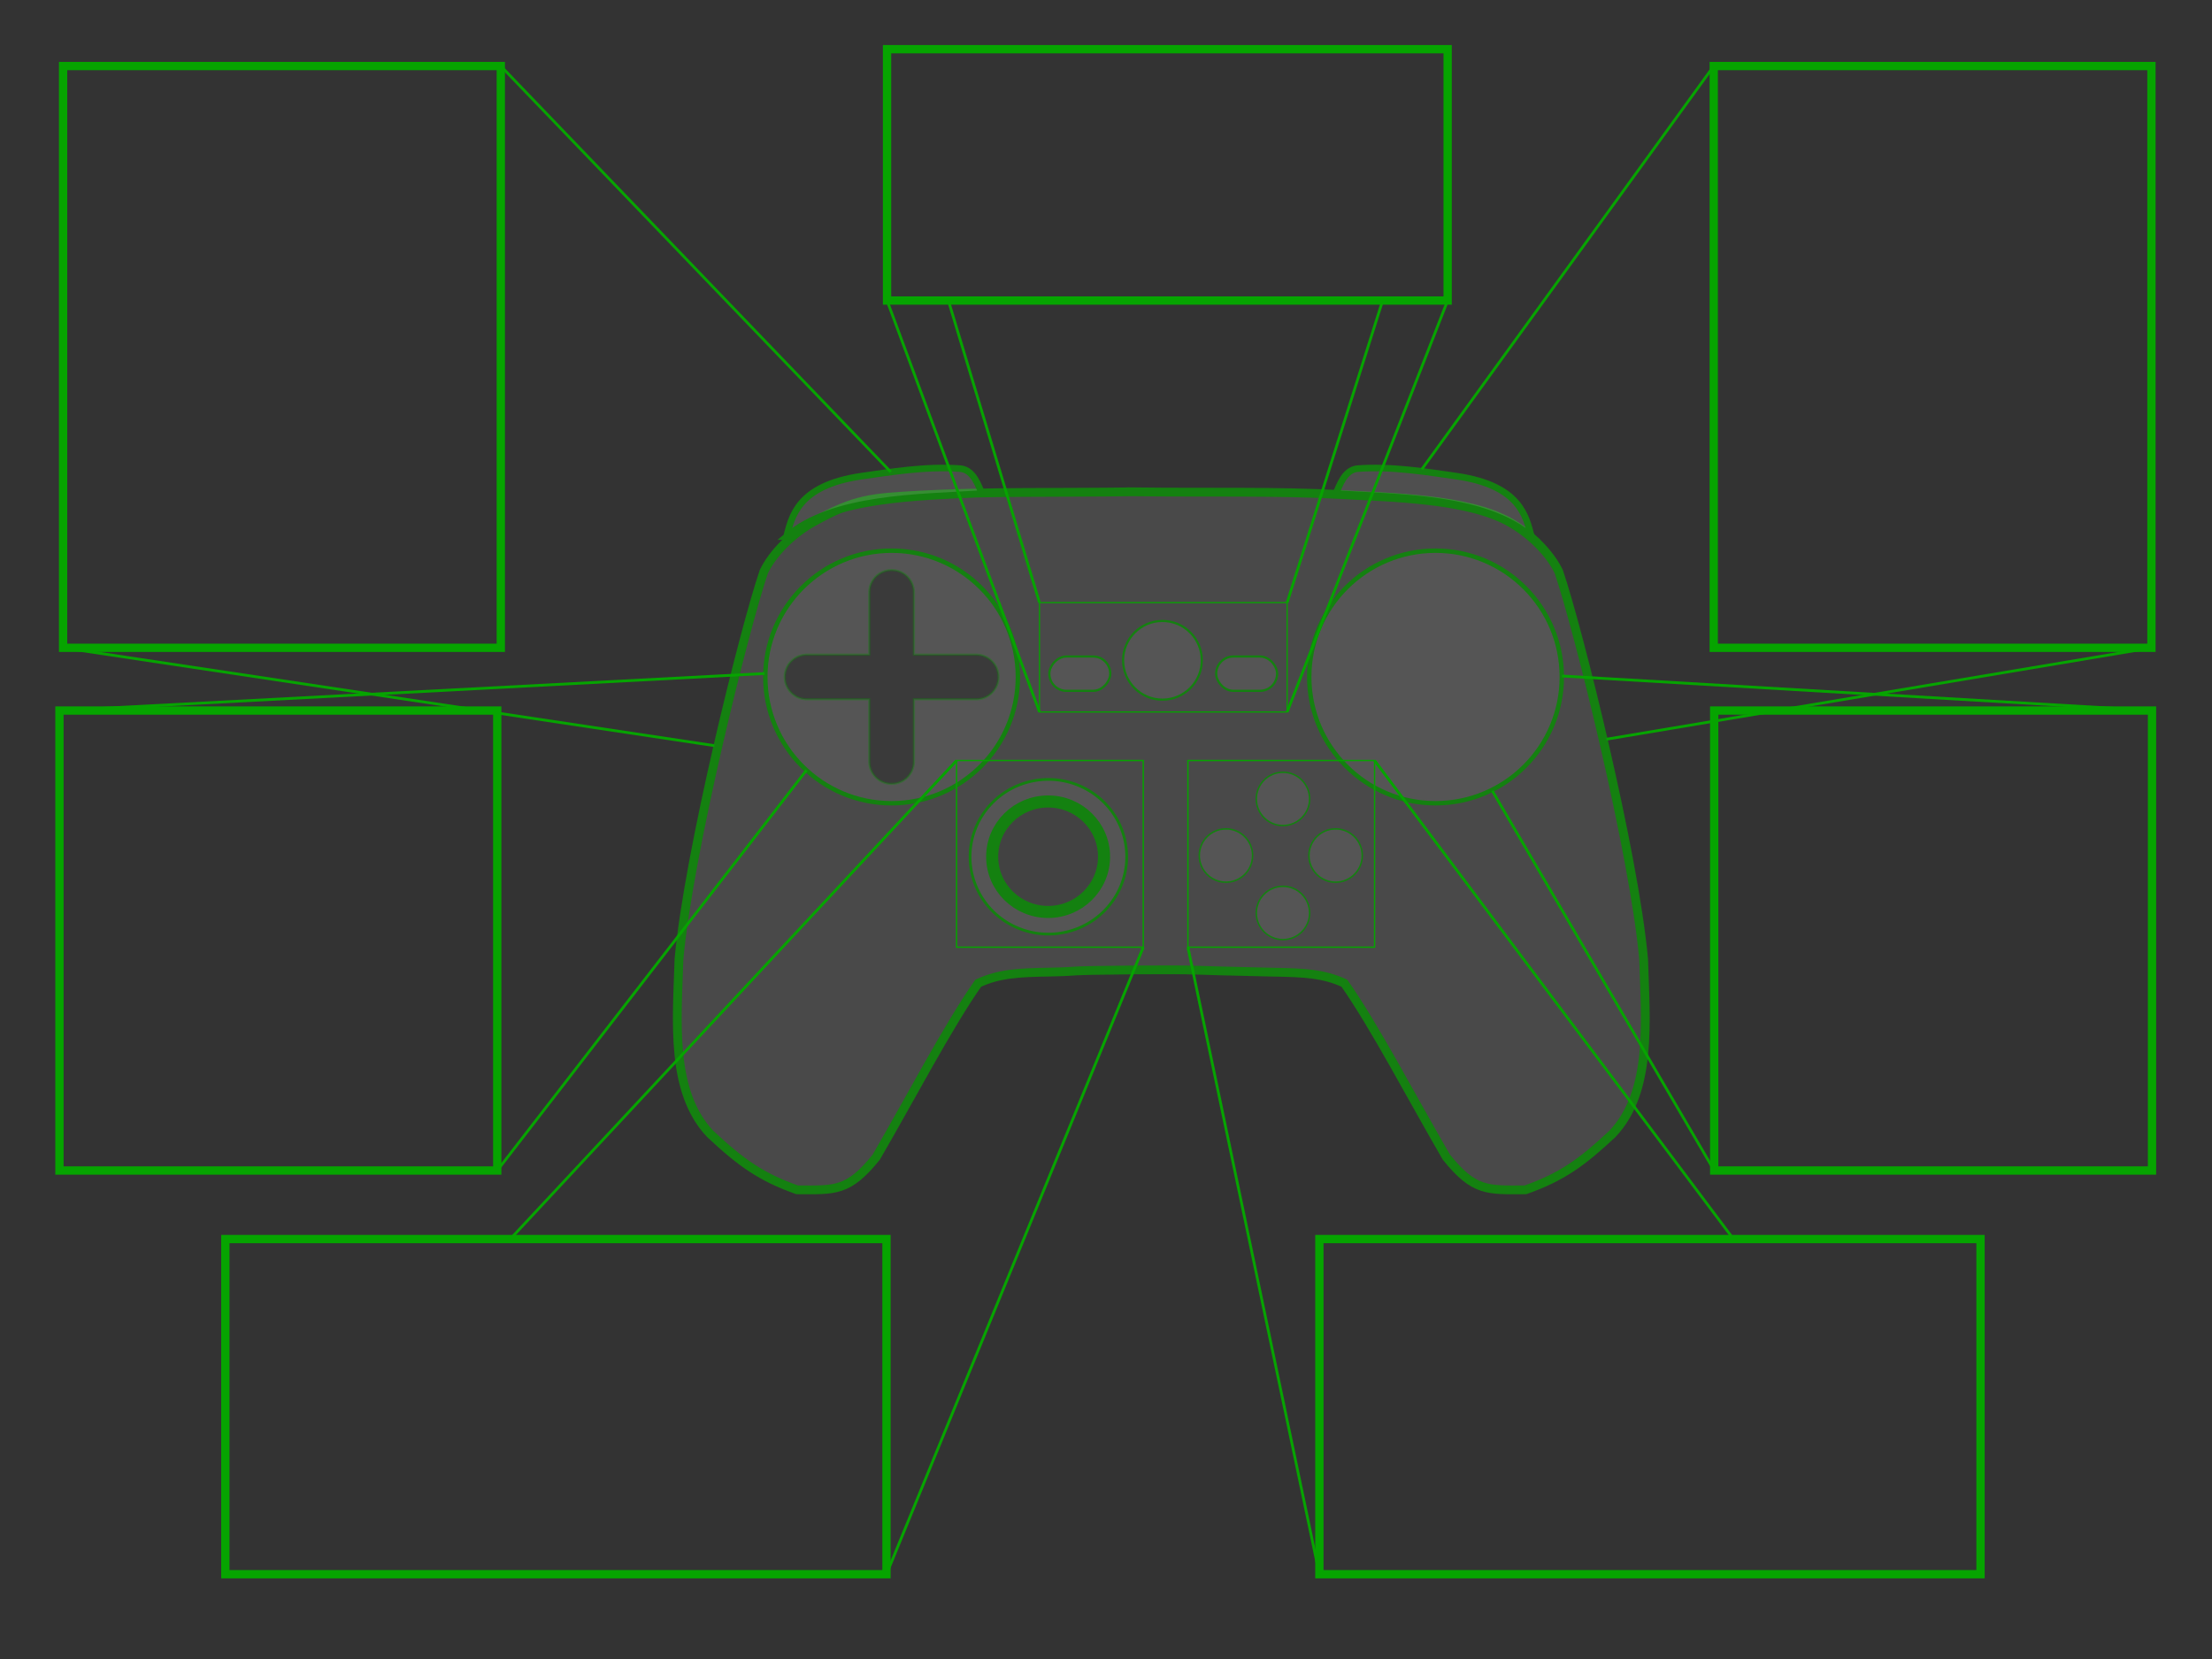 <?xml version="1.0" encoding="UTF-8" standalone="no"?>
<!-- Created with Inkscape (http://www.inkscape.org/) -->

<svg
   xmlns:dc="http://purl.org/dc/elements/1.1/"
   xmlns:cc="http://creativecommons.org/ns#"
   xmlns:rdf="http://www.w3.org/1999/02/22-rdf-syntax-ns#"
   xmlns:svg="http://www.w3.org/2000/svg"
   xmlns="http://www.w3.org/2000/svg"
   xmlns:sodipodi="http://sodipodi.sourceforge.net/DTD/sodipodi-0.dtd"
   xmlns:inkscape="http://www.inkscape.org/namespaces/inkscape"
   width="800"
   height="600"
   viewBox="0 0 800 600"
   id="svg2"
   version="1.1"
   inkscape:version="0.92.1 r"
   sodipodi:docname="binding-display.svg">
  <rect x="0" y="0" width="800" height="600" fill="#333333" stroke="none"/>
  <defs
     id="defs4">
    <filter
       style="color-interpolation-filters:sRGB"
       id="filter3798"
       inkscape:label="Glow"
       inkscape:menu="Shadows and Glows"
       inkscape:menu-tooltip="Glow of object's own color at the edges">
      <feGaussianBlur
         id="feGaussianBlur3800"
         stdDeviation="5"
         result="result91" />
      <feComposite
         id="feComposite3802"
         in2="result91"
         in="SourceGraphic"
         operator="over" />
    </filter>
    <linearGradient
       id="linearGradient3759">
      <stop
         style="stop-color:#ffffff;stop-opacity:1;"
         offset="0"
         id="stop3761" />
      <stop
         style="stop-color:#ffffff;stop-opacity:0;"
         offset="1"
         id="stop3763" />
    </linearGradient>
    <filter
       style="color-interpolation-filters:sRGB"
       id="filter4192"
       inkscape:label="Glow"
       inkscape:menu="Shadows and Glows"
       inkscape:menu-tooltip="Glow of object's own color at the edges">
      <feGaussianBlur
         id="feGaussianBlur4194"
         stdDeviation="5"
         result="result91" />
      <feComposite
         id="feComposite4196"
         in2="result91"
         in="SourceGraphic"
         operator="over" />
    </filter>
    <filter
       style="color-interpolation-filters:sRGB"
       id="filter3798-5"
       inkscape:label="Glow"
       inkscape:menu="Shadows and Glows"
       inkscape:menu-tooltip="Glow of object's own color at the edges">
      <feGaussianBlur
         id="feGaussianBlur3800-8"
         stdDeviation="5"
         result="result91" />
      <feComposite
         id="feComposite3802-8"
         in2="result91"
         in="SourceGraphic"
         operator="over" />
    </filter>
    <filter
       style="color-interpolation-filters:sRGB"
       id="filter3798-5-2"
       inkscape:label="Glow"
       inkscape:menu="Shadows and Glows"
       inkscape:menu-tooltip="Glow of object's own color at the edges">
      <feGaussianBlur
         id="feGaussianBlur3800-8-4"
         stdDeviation="5"
         result="result91" />
      <feComposite
         id="feComposite3802-8-9"
         in2="result91"
         in="SourceGraphic"
         operator="over" />
    </filter>
  </defs>
  <sodipodi:namedview
     id="base"
     pagecolor="#ffffff"
     bordercolor="#666666"
     borderopacity="1.0"
     inkscape:pageopacity="0.0"
     inkscape:pageshadow="2"
     inkscape:zoom="0.56427379"
     inkscape:cx="96.83918"
     inkscape:cy="144.9957"
     inkscape:document-units="px"
     inkscape:current-layer="g1020"
     showgrid="false"
     units="px"
     inkscape:window-width="1583"
     inkscape:window-height="847"
     inkscape:window-x="972"
     inkscape:window-y="29"
     inkscape:window-maximized="0"
     fit-margin-top="0"
     fit-margin-left="0"
     fit-margin-right="0"
     fit-margin-bottom="0" />
  <g
     inkscape:groupmode="layer"
     id="layer2"
     inkscape:label="Background"
     style="display:none"
     transform="translate(-14.528,334.767)">
    <rect
       style="color:#000000;clip-rule:nonzero;display:inline;overflow:visible;visibility:visible;opacity:1;isolation:auto;mix-blend-mode:normal;color-interpolation:sRGB;color-interpolation-filters:linearRGB;solid-color:#000000;solid-opacity:1;vector-effect:none;fill:#000000;fill-opacity:1;fill-rule:evenodd;stroke:none;stroke-width:5.005;stroke-linecap:butt;stroke-linejoin:miter;stroke-miterlimit:4;stroke-dasharray:none;stroke-dashoffset:0;stroke-opacity:1;color-rendering:auto;image-rendering:auto;shape-rendering:auto;text-rendering:auto;enable-background:accumulate"
       id="rect886"
       width="781.429"
       height="575.714"
       x="22.385"
       y="-328.338" />
  </g>
  <g
     inkscape:label="Controller"
     inkscape:groupmode="layer"
     id="layer1"
     transform="translate(-240.24,-208.637)"
     style="display:inline;opacity:0.689">
    <g
       id="g1094"
       transform="translate(20)">
      <path
         inkscape:connector-curvature="0"
         id="path4166-6"
         d="m 629.562,386.508 c -25.953,0.367 -53.06,-0.138 -77.069,1.203 -17.007,1.023 -22.686,1.149 -38.05,9.681 -7.818,4.342 -14.748,11.339 -17.954,17.984 -7.101,20.891 -27.242,101.883 -30.687,140.114 -0.697,22.515 -3.191,47.868 11.265,63.221 11.247,10.515 18.399,15.601 31.449,20.243 13.791,0.06 18.537,0.718 28.633,-11.823 12.361,-21.263 25.938,-47.323 36.877,-62.899 7.616,-3.508 14.628,-3.828 25.641,-4.019 13.936,-0.307 2.082,-0.539 30.657,-0.792 0.035,-2e-4 0.024,2.1e-4 0.059,0 27.244,-0.154 15.563,0.101 50.43,0.821 11.012,0.191 18.024,0.482 25.641,3.99 10.939,15.576 24.516,41.636 36.877,62.899 10.096,12.54 14.842,11.883 28.633,11.823 13.05,-4.641 20.202,-9.727 31.449,-20.243 14.456,-15.354 11.962,-40.706 11.265,-63.221 -3.444,-38.231 -23.585,-119.223 -30.687,-140.114 -3.206,-6.645 -10.136,-13.642 -17.954,-17.984 -15.364,-8.532 -43.164,-8.834 -60.17,-9.857 -24.003,-1.345 -49.57,-0.664 -75.484,-1.027 -0.277,-0.004 -0.545,0.004 -0.821,0 z"
         style="fill:#ffffff;fill-opacity:0.153;fill-rule:evenodd;stroke:#06a400;stroke-width:3.173;stroke-linecap:butt;stroke-linejoin:miter;stroke-miterlimit:4;stroke-dasharray:none;stroke-opacity:1" />
      <circle
         r="45.67"
         cy="453.469"
         cx="739.416"
         id="RPAD"
         style="color:#000000;display:inline;overflow:visible;visibility:visible;opacity:1;fill:#ffffff;fill-opacity:0.106;fill-rule:evenodd;stroke:#06a400;stroke-width:1.596;stroke-linecap:butt;stroke-linejoin:miter;stroke-miterlimit:4;stroke-dasharray:none;stroke-dashoffset:0;stroke-opacity:1;marker:none;enable-background:accumulate" />
      <circle
         r="14.231"
         cy="447.443"
         cx="640.656"
         id="C"
         style="color:#000000;display:inline;overflow:visible;visibility:visible;opacity:1;fill:#ffffff;fill-opacity:0.105;fill-rule:evenodd;stroke:#06a400;stroke-width:0.777;stroke-linecap:butt;stroke-linejoin:miter;stroke-miterlimit:4;stroke-dasharray:none;stroke-dashoffset:0;stroke-opacity:1;marker:none;enable-background:accumulate" />
      <rect
         ry="6.21"
         y="446.068"
         x="660.089"
         height="12.42"
         width="22.036"
         id="rect4172"
         style="color:#000000;display:inline;overflow:visible;visibility:visible;opacity:1;fill:#ffffff;fill-opacity:0.105;fill-rule:evenodd;stroke:#06a400;stroke-width:0.793;stroke-linecap:butt;stroke-linejoin:miter;stroke-miterlimit:4;stroke-dasharray:none;stroke-dashoffset:0;stroke-opacity:1;marker:none;enable-background:accumulate" />
      <rect
         transform="scale(-1,1)"
         ry="6.21"
         y="446.068"
         x="-621.781"
         height="12.42"
         width="22.036"
         id="rect4172-1"
         style="color:#000000;display:inline;overflow:visible;visibility:visible;opacity:1;fill:#ffffff;fill-opacity:0.105;fill-rule:evenodd;stroke:#06a400;stroke-width:0.793;stroke-linecap:butt;stroke-linejoin:miter;stroke-miterlimit:4;stroke-dasharray:none;stroke-dashoffset:0;stroke-opacity:1;marker:none;enable-background:accumulate" />
      <circle
         style="color:#000000;display:inline;overflow:visible;visibility:visible;opacity:1;fill:#ffffff;fill-opacity:0.106;fill-rule:evenodd;stroke:#06a400;stroke-width:1.596;stroke-linecap:butt;stroke-linejoin:miter;stroke-miterlimit:4;stroke-dasharray:none;stroke-dashoffset:0;stroke-opacity:1;marker:none;enable-background:accumulate"
         id="circle4232"
         cx="542.696"
         cy="453.469"
         r="45.67" />
      <path
         inkscape:connector-curvature="0"
         id="rect4249"
         d="m 542.696,414.797 c -4.473,0 -8.074,3.601 -8.074,8.074 v 22.523 h -22.522 c -4.473,0 -8.074,3.6 -8.074,8.074 0,4.473 3.601,8.074 8.074,8.074 h 22.522 v 22.523 c 0,4.473 3.601,8.074 8.074,8.074 4.473,0 8.074,-3.6 8.074,-8.074 v -22.523 h 22.522 c 4.473,0 8.074,-3.601 8.074,-8.074 0,-4.473 -3.601,-8.074 -8.074,-8.074 H 550.77 V 422.871 c 0,-4.473 -3.601,-8.074 -8.074,-8.074 z"
         style="color:#000000;display:inline;overflow:visible;visibility:visible;opacity:0.399;fill:#000000;fill-opacity:1;fill-rule:evenodd;stroke:#06a400;stroke-width:0.793;stroke-linecap:butt;stroke-linejoin:miter;stroke-miterlimit:4;stroke-dasharray:none;stroke-dashoffset:0;stroke-opacity:1;marker:none;enable-background:accumulate" />
      <g
         transform="translate(0,10)"
         id="g941">
        <path
           inkscape:connector-curvature="0"
           style="color:#000000;display:inline;overflow:visible;visibility:visible;opacity:1;fill:#ffffff;fill-opacity:0.106;fill-rule:evenodd;stroke:#06a400;stroke-width:0.984;stroke-linecap:butt;stroke-linejoin:miter;stroke-miterlimit:4;stroke-dasharray:none;stroke-dashoffset:0;stroke-opacity:1;marker:none;enable-background:accumulate"
           d="m 627.721,508.492 a 28.32,27.966 0 0 1 -28.32,27.966 28.32,27.966 0 0 1 -28.32,-27.966 28.32,27.966 0 0 1 28.32,-27.966 28.32,27.966 0 0 1 28.32,27.966 z"
           id="path4168-1" />
        <ellipse
           style="color:#000000;display:inline;overflow:visible;visibility:visible;opacity:1;fill:#000000;fill-opacity:0.275;fill-rule:evenodd;stroke:#06a400;stroke-width:4.366;stroke-linecap:butt;stroke-linejoin:miter;stroke-miterlimit:4;stroke-dasharray:none;stroke-dashoffset:0;stroke-opacity:1;marker:none;enable-background:accumulate"
           id="path4168-1-2"
           cx="599.302"
           cy="508.476"
           rx="20.23"
           ry="19.977" />
      </g>
      <path
         sodipodi:nodetypes="ccccc"
         inkscape:connector-curvature="0"
         id="RB"
         d="m 774.093,402.689 c -1.904,-6.809 -3.642,-18.466 -27.197,-21.859 -9.778,-1.355 -23.239,-3.694 -35.838,-2.691 -4.678,0.565 -6.441,6.34 -7.656,9.011 22.897,1.458 53.823,1.22 70.692,15.539 z"
         style="fill:#ffffff;fill-opacity:0.197;fill-rule:evenodd;stroke:#06a400;stroke-width:2.38;stroke-linecap:butt;stroke-linejoin:miter;stroke-miterlimit:4;stroke-dasharray:none;stroke-opacity:1" />
      <path
         LT="path4420-4"
         sodipodi:nodetypes="ccccc"
         inkscape:connector-curvature="0"
         id="LB"
         d="m 504.69,402.689 c 1.904,-6.809 3.642,-18.466 27.197,-21.859 9.777,-1.355 23.239,-3.694 35.838,-2.691 4.678,0.565 6.441,6.34 7.656,9.011 -22.897,1.458 -53.823,1.22 -70.692,15.539 z"
         style="fill:#ffffff;fill-opacity:0.197;fill-rule:evenodd;stroke:#06a400;stroke-width:2.38;stroke-linecap:butt;stroke-linejoin:miter;stroke-miterlimit:4;stroke-dasharray:none;stroke-opacity:1" />
      <circle
         r="9.64"
         cx="684.242"
         cy="497.572"
         id="path4170-0"
         style="color:#000000;display:inline;overflow:visible;visibility:visible;opacity:1;fill:#ffffff;fill-opacity:0.105;fill-rule:evenodd;stroke:#06a400;stroke-width:0.527;stroke-linecap:butt;stroke-linejoin:miter;stroke-miterlimit:4;stroke-dasharray:none;stroke-dashoffset:0;stroke-opacity:1;marker:none;enable-background:accumulate" />
      <circle
         r="9.64"
         cx="663.618"
         cy="518.055"
         id="path4170-0-8-4"
         style="color:#000000;display:inline;overflow:visible;visibility:visible;opacity:1;fill:#ffffff;fill-opacity:0.105;fill-rule:evenodd;stroke:#06a400;stroke-width:0.527;stroke-linecap:butt;stroke-linejoin:miter;stroke-miterlimit:4;stroke-dasharray:none;stroke-dashoffset:0;stroke-opacity:1;marker:none;enable-background:accumulate" />
      <circle
         r="9.64"
         cx="684.242"
         cy="538.822"
         id="path4170-0-8"
         style="color:#000000;display:inline;overflow:visible;visibility:visible;opacity:1;fill:#ffffff;fill-opacity:0.105;fill-rule:evenodd;stroke:#06a400;stroke-width:0.527;stroke-linecap:butt;stroke-linejoin:miter;stroke-miterlimit:4;stroke-dasharray:none;stroke-dashoffset:0;stroke-opacity:1;marker:none;enable-background:accumulate" />
      <circle
         r="9.64"
         cx="703.28"
         cy="518.055"
         id="path4170-0-8-4-6"
         style="color:#000000;display:inline;overflow:visible;visibility:visible;opacity:1;fill:#ffffff;fill-opacity:0.105;fill-rule:evenodd;stroke:#06a400;stroke-width:0.527;stroke-linecap:butt;stroke-linejoin:miter;stroke-miterlimit:4;stroke-dasharray:none;stroke-dashoffset:0;stroke-opacity:1;marker:none;enable-background:accumulate" />
      <g
         transform="matrix(0.793,0,0,0.793,284.558,-64.156)"
         id="g4196">
        <path
           style="opacity:0;fill:#000000;fill-opacity:0.137;fill-rule:evenodd;stroke:#000000;stroke-width:7.108px;stroke-linecap:butt;stroke-linejoin:miter;stroke-opacity:0.286"
           d="m 390.633,648.816 c -11.79,-4.487 -85.692,-15.798 -102.138,-17.144 -17.907,8.568 -28.074,22.583 -29.827,42.52 l 0.635,47.597 c -0.559,14.598 4.674,40.284 23.798,44.741 l 116.136,-13.327 c 12.126,-5.502 10.145,-8.915 6.346,-12.058 -10.815,-8.852 -23.79,-28.699 -23.164,-39.347 0.503,-14.433 1.575,-25.116 19.696,-38.587 4.019,-2.301 -1.131,-9.937 -11.482,-14.394 z"
           id="LGRIP"
           inkscape:connector-curvature="0"
           sodipodi:nodetypes="cccccccccc" />
        <path
           style="opacity:0;fill:#000000;fill-opacity:0.137;fill-rule:evenodd;stroke:#000000;stroke-width:7.108px;stroke-linecap:butt;stroke-linejoin:miter;stroke-opacity:0.286"
           d="m 504.506,648.816 c 11.79,-4.487 85.692,-15.798 102.138,-17.144 17.907,8.568 28.074,22.583 29.827,42.52 l -0.635,47.597 c 0.559,14.598 -4.674,40.284 -23.798,44.741 L 495.903,753.202 c -12.126,-5.502 -10.145,-8.915 -6.346,-12.058 10.815,-8.852 23.79,-28.699 23.164,-39.347 -0.503,-14.433 -1.575,-25.116 -19.696,-38.587 -4.019,-2.301 1.131,-9.937 11.482,-14.394 z"
           id="RGRIP"
           inkscape:connector-curvature="0"
           sodipodi:nodetypes="cccccccccc" />
      </g>
    </g>
  </g>
  <g
     inkscape:groupmode="layer"
     id="layer3"
     inkscape:label="ABXY"
     style="display:inline">
    <rect
       style="color:#000000;clip-rule:nonzero;display:inline;overflow:visible;visibility:visible;opacity:1;isolation:auto;mix-blend-mode:normal;color-interpolation:sRGB;color-interpolation-filters:linearRGB;solid-color:#000000;solid-opacity:1;vector-effect:none;fill:none;fill-opacity:0.271;fill-rule:evenodd;stroke:#06a400;stroke-width:0.489;stroke-linecap:butt;stroke-linejoin:miter;stroke-miterlimit:4;stroke-dasharray:none;stroke-dashoffset:0;stroke-opacity:1;color-rendering:auto;image-rendering:auto;shape-rendering:auto;text-rendering:auto;enable-background:accumulate"
       id="rect906"
       width="67.511"
       height="67.511"
       x="429.626"
       y="275.054" />
    <path
       style="fill:none;fill-rule:evenodd;stroke:#06a400;stroke-width:1px;stroke-linecap:butt;stroke-linejoin:miter;stroke-opacity:1"
       d="M 497.137,275.054 626.785,447.939"
       id="path958"
       inkscape:connector-curvature="0"
       sodipodi:nodetypes="cc" />
    <path
       style="fill:none;fill-rule:evenodd;stroke:#06a400;stroke-width:1px;stroke-linecap:butt;stroke-linejoin:miter;stroke-opacity:1"
       d="m 429.626,342.565 47.544,226.769"
       id="path960"
       inkscape:connector-curvature="0"
       sodipodi:nodetypes="cc" />
    <rect
       style="color:#000000;clip-rule:nonzero;display:inline;overflow:visible;visibility:visible;opacity:1;isolation:auto;mix-blend-mode:normal;color-interpolation:sRGB;color-interpolation-filters:linearRGB;solid-color:#000000;solid-opacity:1;vector-effect:none;fill:none;fill-opacity:1;fill-rule:evenodd;stroke:#06a400;stroke-width:3;stroke-linecap:butt;stroke-linejoin:miter;stroke-miterlimit:4;stroke-dasharray:none;stroke-dashoffset:0;stroke-opacity:1;color-rendering:auto;image-rendering:auto;shape-rendering:auto;text-rendering:auto;enable-background:accumulate"
       id="rect906-3"
       width="239.111"
       height="121.21"
       x="477.17"
       y="448.124" />
  </g>
  <g
     style="display:inline"
     inkscape:label="STICK"
     id="g1010"
     inkscape:groupmode="layer">
    <rect
       y="275.054"
       x="-413.472"
       height="67.511"
       width="67.511"
       id="rect1002"
       style="color:#000000;clip-rule:nonzero;display:inline;overflow:visible;visibility:visible;opacity:1;isolation:auto;mix-blend-mode:normal;color-interpolation:sRGB;color-interpolation-filters:linearRGB;solid-color:#000000;solid-opacity:1;vector-effect:none;fill:none;fill-opacity:0.271;fill-rule:evenodd;stroke:#06a400;stroke-width:0.489;stroke-linecap:butt;stroke-linejoin:miter;stroke-miterlimit:4;stroke-dasharray:none;stroke-dashoffset:0;stroke-opacity:1;color-rendering:auto;image-rendering:auto;shape-rendering:auto;text-rendering:auto;enable-background:accumulate"
       transform="scale(-1,1)" />
    <path
       sodipodi:nodetypes="cc"
       inkscape:connector-curvature="0"
       id="path1006"
       d="M 345.961,275.054 184.57,448.094"
       style="fill:none;fill-rule:evenodd;stroke:#06a400;stroke-width:1px;stroke-linecap:butt;stroke-linejoin:miter;stroke-opacity:1" />
    <path
       sodipodi:nodetypes="cc"
       inkscape:connector-curvature="0"
       id="path1008"
       d="M 413.472,342.565 320.611,569.334"
       style="fill:none;fill-rule:evenodd;stroke:#06a400;stroke-width:1px;stroke-linecap:butt;stroke-linejoin:miter;stroke-opacity:1" />
    <rect
       style="color:#000000;clip-rule:nonzero;display:inline;overflow:visible;visibility:visible;opacity:1;isolation:auto;mix-blend-mode:normal;color-interpolation:sRGB;color-interpolation-filters:linearRGB;solid-color:#000000;solid-opacity:1;vector-effect:none;fill:none;fill-opacity:1;fill-rule:evenodd;stroke:#06a400;stroke-width:3;stroke-linecap:butt;stroke-linejoin:miter;stroke-miterlimit:4;stroke-dasharray:none;stroke-dashoffset:0;stroke-opacity:1;color-rendering:auto;image-rendering:auto;shape-rendering:auto;text-rendering:auto;enable-background:accumulate"
       id="rect906-3-5"
       width="239.111"
       height="121.21"
       x="81.5"
       y="448.124" />
  </g>
  <g
     inkscape:groupmode="layer"
     id="g1106"
     inkscape:label="LPAD"
     style="display:inline">
    <path
       style="fill:none;fill-rule:evenodd;stroke:#06a400;stroke-width:1px;stroke-linecap:butt;stroke-linejoin:miter;stroke-opacity:1"
       d="M 276.48,243.586 21.5,256.979"
       id="path1098"
       inkscape:connector-curvature="0"
       sodipodi:nodetypes="cc" />
    <rect
       transform="scale(-1,1)"
       style="color:#000000;clip-rule:nonzero;display:inline;overflow:visible;visibility:visible;opacity:1;isolation:auto;mix-blend-mode:normal;color-interpolation:sRGB;color-interpolation-filters:linearRGB;solid-color:#000000;solid-opacity:1;vector-effect:none;fill:none;fill-opacity:1;fill-rule:evenodd;stroke:#06a400;stroke-width:3;stroke-linecap:butt;stroke-linejoin:miter;stroke-miterlimit:4;stroke-dasharray:none;stroke-dashoffset:0;stroke-opacity:1;color-rendering:auto;image-rendering:auto;shape-rendering:auto;text-rendering:auto;enable-background:accumulate"
       id="rect1100"
       width="158.336"
       height="166.355"
       x="-179.836"
       y="256.979" />
    <path
       style="fill:none;fill-rule:evenodd;stroke:#06a400;stroke-width:1px;stroke-linecap:butt;stroke-linejoin:miter;stroke-opacity:1"
       d="M 291.665,278.558 179.836,423.334"
       id="path1102"
       inkscape:connector-curvature="0"
       sodipodi:nodetypes="cc" />
  </g>
  <g
     style="display:inline"
     inkscape:label="RPAD"
     id="g1116"
     inkscape:groupmode="layer">
    <path
       sodipodi:nodetypes="cc"
       inkscape:connector-curvature="0"
       id="path1110"
       d="m 564.948,244.484 213.352,12.496"
       style="fill:none;fill-rule:evenodd;stroke:#06a400;stroke-width:1px;stroke-linecap:butt;stroke-linejoin:miter;stroke-opacity:1" />
    <rect
       y="256.979"
       x="619.964"
       height="166.355"
       width="158.336"
       id="rect1112"
       style="color:#000000;clip-rule:nonzero;display:inline;overflow:visible;visibility:visible;opacity:1;isolation:auto;mix-blend-mode:normal;color-interpolation:sRGB;color-interpolation-filters:linearRGB;solid-color:#000000;solid-opacity:1;vector-effect:none;fill:none;fill-opacity:1;fill-rule:evenodd;stroke:#06a400;stroke-width:3;stroke-linecap:butt;stroke-linejoin:miter;stroke-miterlimit:4;stroke-dasharray:none;stroke-dashoffset:0;stroke-opacity:1;color-rendering:auto;image-rendering:auto;shape-rendering:auto;text-rendering:auto;enable-background:accumulate" />
    <path
       sodipodi:nodetypes="cc"
       inkscape:connector-curvature="0"
       id="path1114"
       d="m 539.734,286.043 80.23,137.291"
       style="fill:none;fill-rule:evenodd;stroke:#06a400;stroke-width:1px;stroke-linecap:butt;stroke-linejoin:miter;stroke-opacity:1" />
  </g>
  <g
     style="display:inline"
     inkscape:label="RIGHT"
     id="g1028"
     inkscape:groupmode="layer">
    <path
       sodipodi:nodetypes="cc"
       inkscape:connector-curvature="0"
       id="path1024"
       d="M 514.228,169.724 619.794,23.886"
       style="fill:none;fill-rule:evenodd;stroke:#06a400;stroke-width:1px;stroke-linecap:butt;stroke-linejoin:miter;stroke-opacity:1" />
    <path
       sodipodi:nodetypes="cc"
       inkscape:connector-curvature="0"
       id="path1026"
       d="M 581.014,267.343 778.099,234.286"
       style="fill:none;fill-rule:evenodd;stroke:#06a400;stroke-width:1px;stroke-linecap:butt;stroke-linejoin:miter;stroke-opacity:1" />
    <rect
       y="23.886"
       x="619.794"
       height="210.4"
       width="158.305"
       id="rect1022"
       style="color:#000000;clip-rule:nonzero;display:inline;overflow:visible;visibility:visible;opacity:1;isolation:auto;mix-blend-mode:normal;color-interpolation:sRGB;color-interpolation-filters:linearRGB;solid-color:#000000;solid-opacity:1;vector-effect:none;fill:none;fill-opacity:1;fill-rule:evenodd;stroke:#06a400;stroke-width:3;stroke-linecap:butt;stroke-linejoin:miter;stroke-miterlimit:4;stroke-dasharray:none;stroke-dashoffset:0;stroke-opacity:1;color-rendering:auto;image-rendering:auto;shape-rendering:auto;text-rendering:auto;enable-background:accumulate" />
  </g>
  <g
     inkscape:groupmode="layer"
     id="g1020"
     inkscape:label="LEFT"
     style="display:inline">
    <path
       style="fill:none;fill-rule:evenodd;stroke:#06a400;stroke-width:1px;stroke-linecap:butt;stroke-linejoin:miter;stroke-opacity:1"
       d="M 322.159,170.693 181.122,23.886"
       id="path1016"
       inkscape:connector-curvature="0"
       sodipodi:nodetypes="cc" />
    <path
       style="fill:none;fill-rule:evenodd;stroke:#06a400;stroke-width:1px;stroke-linecap:butt;stroke-linejoin:miter;stroke-opacity:1"
       d="M 258.336,269.669 22.817,234.286"
       id="path1018"
       inkscape:connector-curvature="0"
       sodipodi:nodetypes="cc" />
    <rect
       transform="scale(-1,1)"
       style="color:#000000;clip-rule:nonzero;display:inline;overflow:visible;visibility:visible;opacity:1;isolation:auto;mix-blend-mode:normal;color-interpolation:sRGB;color-interpolation-filters:linearRGB;solid-color:#000000;solid-opacity:1;vector-effect:none;fill:none;fill-opacity:1;fill-rule:evenodd;stroke:#06a400;stroke-width:3;stroke-linecap:butt;stroke-linejoin:miter;stroke-miterlimit:4;stroke-dasharray:none;stroke-dashoffset:0;stroke-opacity:1;color-rendering:auto;image-rendering:auto;shape-rendering:auto;text-rendering:auto;enable-background:accumulate"
       id="rect1014"
       width="158.305"
       height="210.4"
       x="-181.122"
       y="23.886" />
  </g>
  <g
     style="display:inline"
     inkscape:label="BCS"
     id="g970"
     inkscape:groupmode="layer">
    <rect
       y="217.932"
       x="375.94"
       height="39.569"
       width="89.569"
       id="rect962"
       style="color:#000000;clip-rule:nonzero;display:inline;overflow:visible;visibility:visible;opacity:1;isolation:auto;mix-blend-mode:normal;color-interpolation:sRGB;color-interpolation-filters:linearRGB;solid-color:#000000;solid-opacity:1;vector-effect:none;fill:none;fill-opacity:0.271;fill-rule:evenodd;stroke:#06a400;stroke-width:0.431;stroke-linecap:butt;stroke-linejoin:miter;stroke-miterlimit:4;stroke-dasharray:none;stroke-dashoffset:0;stroke-opacity:1;color-rendering:auto;image-rendering:auto;shape-rendering:auto;text-rendering:auto;enable-background:accumulate" />
    <path
       sodipodi:nodetypes="cc"
       inkscape:connector-curvature="0"
       id="path966"
       d="m 523.56,108.695 -58.051,148.806"
       style="fill:none;fill-rule:evenodd;stroke:#06a400;stroke-width:1px;stroke-linecap:butt;stroke-linejoin:miter;stroke-opacity:1" />
    <path
       sodipodi:nodetypes="cc"
       inkscape:connector-curvature="0"
       id="path968"
       d="m 320.815,108.695 55.126,148.806"
       style="fill:none;fill-rule:evenodd;stroke:#06a400;stroke-width:1px;stroke-linecap:butt;stroke-linejoin:miter;stroke-opacity:1" />
    <path
       sodipodi:nodetypes="cc"
       inkscape:connector-curvature="0"
       id="path966-6"
       d="M 500.079,108.614 465.509,217.932"
       style="display:inline;fill:none;fill-rule:evenodd;stroke:#06a400;stroke-width:1px;stroke-linecap:butt;stroke-linejoin:miter;stroke-opacity:1" />
    <path
       sodipodi:nodetypes="cc"
       inkscape:connector-curvature="0"
       id="path968-7"
       d="M 342.967,108.614 375.94,217.932"
       style="display:inline;fill:none;fill-rule:evenodd;stroke:#06a400;stroke-width:1px;stroke-linecap:butt;stroke-linejoin:miter;stroke-opacity:1" />
    <rect
       y="17.789"
       x="320.815"
       height="90.906"
       width="202.746"
       id="rect964"
       style="color:#000000;clip-rule:nonzero;display:inline;overflow:visible;visibility:visible;opacity:1;isolation:auto;mix-blend-mode:normal;color-interpolation:sRGB;color-interpolation-filters:linearRGB;solid-color:#000000;solid-opacity:1;vector-effect:none;fill:none;fill-opacity:1;fill-rule:evenodd;stroke:#06a400;stroke-width:3;stroke-linecap:butt;stroke-linejoin:miter;stroke-miterlimit:4;stroke-dasharray:none;stroke-dashoffset:0;stroke-opacity:1;color-rendering:auto;image-rendering:auto;shape-rendering:auto;text-rendering:auto;enable-background:accumulate" />
  </g>
</svg>
